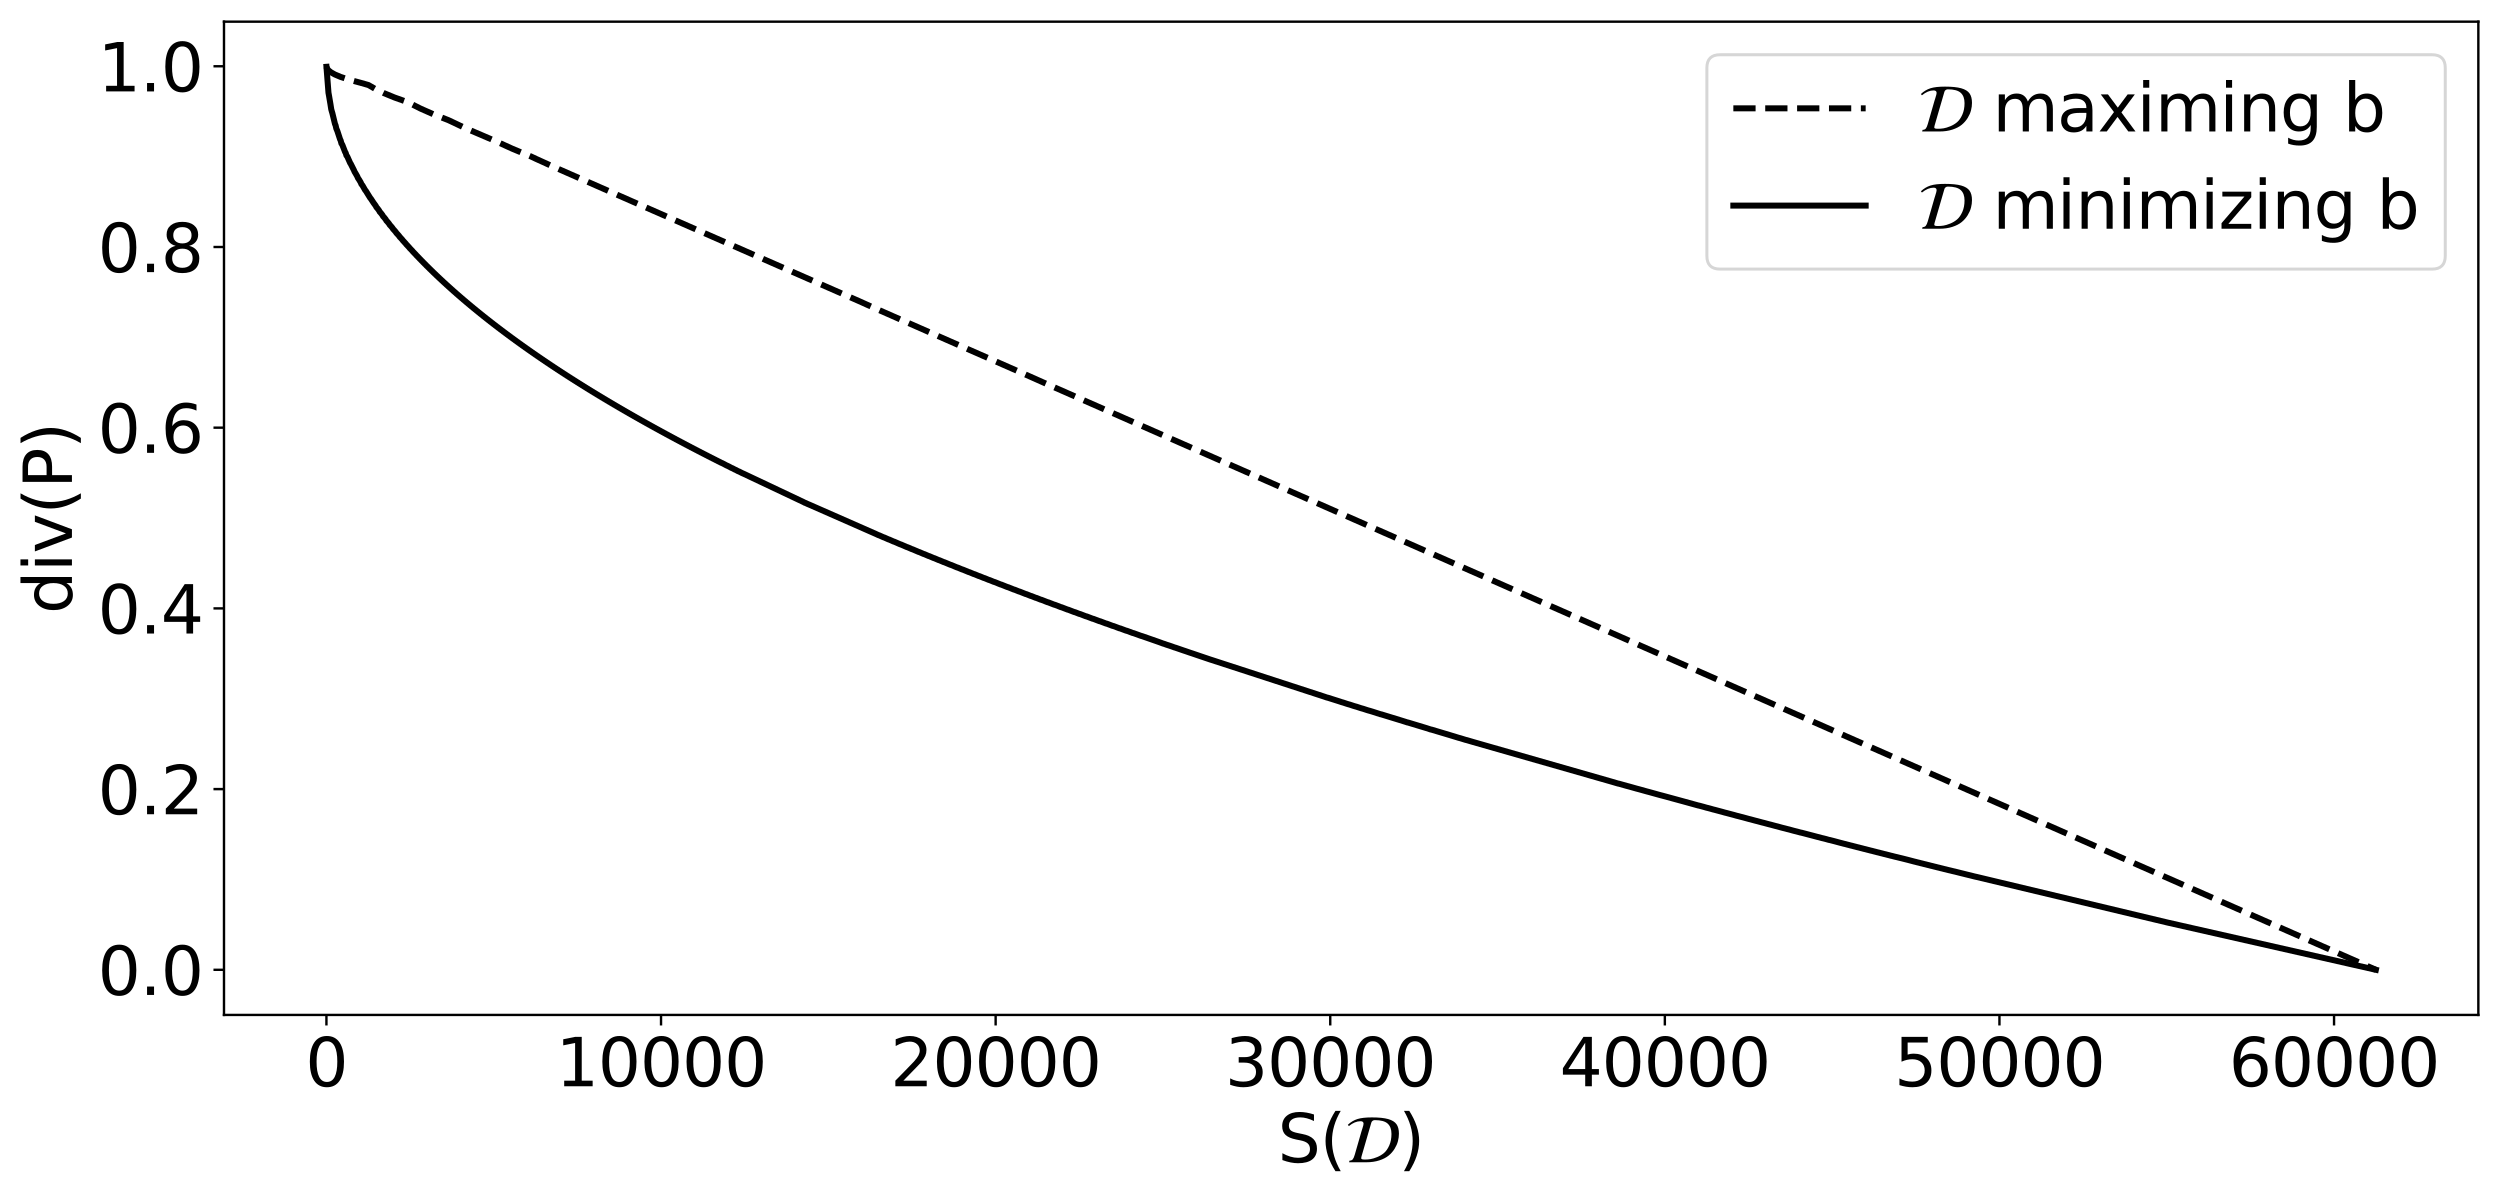 <?xml version="1.0" encoding="utf-8" standalone="no"?>
<!DOCTYPE svg PUBLIC "-//W3C//DTD SVG 1.1//EN"
  "http://www.w3.org/Graphics/SVG/1.1/DTD/svg11.dtd">
<svg xmlns:xlink="http://www.w3.org/1999/xlink" width="831.269pt" height="398.264pt" viewBox="0 0 831.269 398.264" xmlns="http://www.w3.org/2000/svg" version="1.1">
 <defs>
  <style type="text/css">*{stroke-linejoin: round; stroke-linecap: butt}</style>
 </defs>
 <g id="figure_1">
  <g id="patch_1">
   <path d="M 0 398.264 
L 831.269 398.264 
L 831.269 0 
L 0 0 
z
" style="fill: #ffffff"/>
  </g>
  <g id="axes_1">
   <g id="patch_2">
    <path d="M 74.479 337.48 
L 824.069 337.48 
L 824.069 7.2 
L 74.479 7.2 
z
" style="fill: #ffffff"/>
   </g>
   <g id="matplotlib.axis_1">
    <g id="xtick_1">
     <g id="line2d_1">
      <defs>
       <path id="m5b483f5e2a" d="M 0 0 
L 0 3.5 
" style="stroke: #000000; stroke-width: 0.8"/>
      </defs>
      <g>
       <use xlink:href="#m5b483f5e2a" x="108.54" y="337.48" style="stroke: #000000; stroke-width: 0.8"/>
      </g>
     </g>
     <g id="text_1">
      <!-- 0 -->
      <g transform="translate(101.541 361.197) scale(0.22 -0.22)">
       <defs>
        <path id="DejaVuSans-30" d="M 2034 4250 
Q 1547 4250 1301 3770 
Q 1056 3291 1056 2328 
Q 1056 1369 1301 889 
Q 1547 409 2034 409 
Q 2525 409 2770 889 
Q 3016 1369 3016 2328 
Q 3016 3291 2770 3770 
Q 2525 4250 2034 4250 
z
M 2034 4750 
Q 2819 4750 3233 4129 
Q 3647 3509 3647 2328 
Q 3647 1150 3233 529 
Q 2819 -91 2034 -91 
Q 1250 -91 836 529 
Q 422 1150 422 2328 
Q 422 3509 836 4129 
Q 1250 4750 2034 4750 
z
" transform="scale(0.016)"/>
       </defs>
       <use xlink:href="#DejaVuSans-30"/>
      </g>
     </g>
    </g>
    <g id="xtick_2">
     <g id="line2d_2">
      <g>
       <use xlink:href="#m5b483f5e2a" x="219.798" y="337.48" style="stroke: #000000; stroke-width: 0.8"/>
      </g>
     </g>
     <g id="text_2">
      <!-- 10000 -->
      <g transform="translate(184.804 361.197) scale(0.22 -0.22)">
       <defs>
        <path id="DejaVuSans-31" d="M 794 531 
L 1825 531 
L 1825 4091 
L 703 3866 
L 703 4441 
L 1819 4666 
L 2450 4666 
L 2450 531 
L 3481 531 
L 3481 0 
L 794 0 
L 794 531 
z
" transform="scale(0.016)"/>
       </defs>
       <use xlink:href="#DejaVuSans-31"/>
       <use xlink:href="#DejaVuSans-30" x="63.623"/>
       <use xlink:href="#DejaVuSans-30" x="127.246"/>
       <use xlink:href="#DejaVuSans-30" x="190.869"/>
       <use xlink:href="#DejaVuSans-30" x="254.492"/>
      </g>
     </g>
    </g>
    <g id="xtick_3">
     <g id="line2d_3">
      <g>
       <use xlink:href="#m5b483f5e2a" x="331.056" y="337.48" style="stroke: #000000; stroke-width: 0.8"/>
      </g>
     </g>
     <g id="text_3">
      <!-- 20000 -->
      <g transform="translate(296.063 361.197) scale(0.22 -0.22)">
       <defs>
        <path id="DejaVuSans-32" d="M 1228 531 
L 3431 531 
L 3431 0 
L 469 0 
L 469 531 
Q 828 903 1448 1529 
Q 2069 2156 2228 2338 
Q 2531 2678 2651 2914 
Q 2772 3150 2772 3378 
Q 2772 3750 2511 3984 
Q 2250 4219 1831 4219 
Q 1534 4219 1204 4116 
Q 875 4013 500 3803 
L 500 4441 
Q 881 4594 1212 4672 
Q 1544 4750 1819 4750 
Q 2544 4750 2975 4387 
Q 3406 4025 3406 3419 
Q 3406 3131 3298 2873 
Q 3191 2616 2906 2266 
Q 2828 2175 2409 1742 
Q 1991 1309 1228 531 
z
" transform="scale(0.016)"/>
       </defs>
       <use xlink:href="#DejaVuSans-32"/>
       <use xlink:href="#DejaVuSans-30" x="63.623"/>
       <use xlink:href="#DejaVuSans-30" x="127.246"/>
       <use xlink:href="#DejaVuSans-30" x="190.869"/>
       <use xlink:href="#DejaVuSans-30" x="254.492"/>
      </g>
     </g>
    </g>
    <g id="xtick_4">
     <g id="line2d_4">
      <g>
       <use xlink:href="#m5b483f5e2a" x="442.315" y="337.48" style="stroke: #000000; stroke-width: 0.8"/>
      </g>
     </g>
     <g id="text_4">
      <!-- 30000 -->
      <g transform="translate(407.321 361.197) scale(0.22 -0.22)">
       <defs>
        <path id="DejaVuSans-33" d="M 2597 2516 
Q 3050 2419 3304 2112 
Q 3559 1806 3559 1356 
Q 3559 666 3084 287 
Q 2609 -91 1734 -91 
Q 1441 -91 1130 -33 
Q 819 25 488 141 
L 488 750 
Q 750 597 1062 519 
Q 1375 441 1716 441 
Q 2309 441 2620 675 
Q 2931 909 2931 1356 
Q 2931 1769 2642 2001 
Q 2353 2234 1838 2234 
L 1294 2234 
L 1294 2753 
L 1863 2753 
Q 2328 2753 2575 2939 
Q 2822 3125 2822 3475 
Q 2822 3834 2567 4026 
Q 2313 4219 1838 4219 
Q 1578 4219 1281 4162 
Q 984 4106 628 3988 
L 628 4550 
Q 988 4650 1302 4700 
Q 1616 4750 1894 4750 
Q 2613 4750 3031 4423 
Q 3450 4097 3450 3541 
Q 3450 3153 3228 2886 
Q 3006 2619 2597 2516 
z
" transform="scale(0.016)"/>
       </defs>
       <use xlink:href="#DejaVuSans-33"/>
       <use xlink:href="#DejaVuSans-30" x="63.623"/>
       <use xlink:href="#DejaVuSans-30" x="127.246"/>
       <use xlink:href="#DejaVuSans-30" x="190.869"/>
       <use xlink:href="#DejaVuSans-30" x="254.492"/>
      </g>
     </g>
    </g>
    <g id="xtick_5">
     <g id="line2d_5">
      <g>
       <use xlink:href="#m5b483f5e2a" x="553.573" y="337.48" style="stroke: #000000; stroke-width: 0.8"/>
      </g>
     </g>
     <g id="text_5">
      <!-- 40000 -->
      <g transform="translate(518.579 361.197) scale(0.22 -0.22)">
       <defs>
        <path id="DejaVuSans-34" d="M 2419 4116 
L 825 1625 
L 2419 1625 
L 2419 4116 
z
M 2253 4666 
L 3047 4666 
L 3047 1625 
L 3713 1625 
L 3713 1100 
L 3047 1100 
L 3047 0 
L 2419 0 
L 2419 1100 
L 313 1100 
L 313 1709 
L 2253 4666 
z
" transform="scale(0.016)"/>
       </defs>
       <use xlink:href="#DejaVuSans-34"/>
       <use xlink:href="#DejaVuSans-30" x="63.623"/>
       <use xlink:href="#DejaVuSans-30" x="127.246"/>
       <use xlink:href="#DejaVuSans-30" x="190.869"/>
       <use xlink:href="#DejaVuSans-30" x="254.492"/>
      </g>
     </g>
    </g>
    <g id="xtick_6">
     <g id="line2d_6">
      <g>
       <use xlink:href="#m5b483f5e2a" x="664.831" y="337.48" style="stroke: #000000; stroke-width: 0.8"/>
      </g>
     </g>
     <g id="text_6">
      <!-- 50000 -->
      <g transform="translate(629.837 361.197) scale(0.22 -0.22)">
       <defs>
        <path id="DejaVuSans-35" d="M 691 4666 
L 3169 4666 
L 3169 4134 
L 1269 4134 
L 1269 2991 
Q 1406 3038 1543 3061 
Q 1681 3084 1819 3084 
Q 2600 3084 3056 2656 
Q 3513 2228 3513 1497 
Q 3513 744 3044 326 
Q 2575 -91 1722 -91 
Q 1428 -91 1123 -41 
Q 819 9 494 109 
L 494 744 
Q 775 591 1075 516 
Q 1375 441 1709 441 
Q 2250 441 2565 725 
Q 2881 1009 2881 1497 
Q 2881 1984 2565 2268 
Q 2250 2553 1709 2553 
Q 1456 2553 1204 2497 
Q 953 2441 691 2322 
L 691 4666 
z
" transform="scale(0.016)"/>
       </defs>
       <use xlink:href="#DejaVuSans-35"/>
       <use xlink:href="#DejaVuSans-30" x="63.623"/>
       <use xlink:href="#DejaVuSans-30" x="127.246"/>
       <use xlink:href="#DejaVuSans-30" x="190.869"/>
       <use xlink:href="#DejaVuSans-30" x="254.492"/>
      </g>
     </g>
    </g>
    <g id="xtick_7">
     <g id="line2d_7">
      <g>
       <use xlink:href="#m5b483f5e2a" x="776.089" y="337.48" style="stroke: #000000; stroke-width: 0.8"/>
      </g>
     </g>
     <g id="text_7">
      <!-- 60000 -->
      <g transform="translate(741.095 361.197) scale(0.22 -0.22)">
       <defs>
        <path id="DejaVuSans-36" d="M 2113 2584 
Q 1688 2584 1439 2293 
Q 1191 2003 1191 1497 
Q 1191 994 1439 701 
Q 1688 409 2113 409 
Q 2538 409 2786 701 
Q 3034 994 3034 1497 
Q 3034 2003 2786 2293 
Q 2538 2584 2113 2584 
z
M 3366 4563 
L 3366 3988 
Q 3128 4100 2886 4159 
Q 2644 4219 2406 4219 
Q 1781 4219 1451 3797 
Q 1122 3375 1075 2522 
Q 1259 2794 1537 2939 
Q 1816 3084 2150 3084 
Q 2853 3084 3261 2657 
Q 3669 2231 3669 1497 
Q 3669 778 3244 343 
Q 2819 -91 2113 -91 
Q 1303 -91 875 529 
Q 447 1150 447 2328 
Q 447 3434 972 4092 
Q 1497 4750 2381 4750 
Q 2619 4750 2861 4703 
Q 3103 4656 3366 4563 
z
" transform="scale(0.016)"/>
       </defs>
       <use xlink:href="#DejaVuSans-36"/>
       <use xlink:href="#DejaVuSans-30" x="63.623"/>
       <use xlink:href="#DejaVuSans-30" x="127.246"/>
       <use xlink:href="#DejaVuSans-30" x="190.869"/>
       <use xlink:href="#DejaVuSans-30" x="254.492"/>
      </g>
     </g>
    </g>
    <g id="text_8">
     <!-- S($\mathcal{D}$) -->
     <g transform="translate(424.854 386.488) scale(0.22 -0.22)">
      <defs>
       <path id="DejaVuSans-53" d="M 3425 4513 
L 3425 3897 
Q 3066 4069 2747 4153 
Q 2428 4238 2131 4238 
Q 1616 4238 1336 4038 
Q 1056 3838 1056 3469 
Q 1056 3159 1242 3001 
Q 1428 2844 1947 2747 
L 2328 2669 
Q 3034 2534 3370 2195 
Q 3706 1856 3706 1288 
Q 3706 609 3251 259 
Q 2797 -91 1919 -91 
Q 1588 -91 1214 -16 
Q 841 59 441 206 
L 441 856 
Q 825 641 1194 531 
Q 1563 422 1919 422 
Q 2459 422 2753 634 
Q 3047 847 3047 1241 
Q 3047 1584 2836 1778 
Q 2625 1972 2144 2069 
L 1759 2144 
Q 1053 2284 737 2584 
Q 422 2884 422 3419 
Q 422 4038 858 4394 
Q 1294 4750 2059 4750 
Q 2388 4750 2728 4690 
Q 3069 4631 3425 4513 
z
" transform="scale(0.016)"/>
       <path id="DejaVuSans-28" d="M 1984 4856 
Q 1566 4138 1362 3434 
Q 1159 2731 1159 2009 
Q 1159 1288 1364 580 
Q 1569 -128 1984 -844 
L 1484 -844 
Q 1016 -109 783 600 
Q 550 1309 550 2009 
Q 550 2706 781 3412 
Q 1013 4119 1484 4856 
L 1984 4856 
z
" transform="scale(0.016)"/>
       <path id="STIXNonUnicode-Italic-e230" d="M 314 3418 
L 218 3539 
Q 621 3923 1126 4083 
Q 1619 4237 2490 4237 
Q 3475 4237 4028 4080 
Q 4582 3923 4812 3596 
Q 5043 3270 5043 2701 
Q 5043 2349 4950 1993 
Q 4858 1638 4634 1273 
Q 4410 909 4070 630 
Q 3731 352 3190 176 
Q 2650 0 1978 0 
L 333 0 
L 378 154 
Q 576 154 678 275 
Q 781 397 870 710 
L 1491 2867 
Q 1517 2957 1581 3155 
Q 1645 3354 1673 3466 
Q 1702 3578 1702 3642 
Q 1702 3878 1414 3878 
Q 877 3878 314 3418 
z
M 2438 3750 
L 1510 557 
Q 1478 454 1478 390 
Q 1478 307 1568 281 
Q 1658 256 1856 256 
Q 2093 256 2355 297 
Q 2618 339 2989 489 
Q 3360 640 3645 886 
Q 3930 1133 4134 1597 
Q 4339 2061 4339 2675 
Q 4339 3328 3977 3654 
Q 3616 3981 2758 3981 
Q 2643 3981 2553 3913 
Q 2464 3846 2438 3750 
z
" transform="scale(0.016)"/>
       <path id="DejaVuSans-29" d="M 513 4856 
L 1013 4856 
Q 1481 4119 1714 3412 
Q 1947 2706 1947 2009 
Q 1947 1309 1714 600 
Q 1481 -109 1013 -844 
L 513 -844 
Q 928 -128 1133 580 
Q 1338 1288 1338 2009 
Q 1338 2731 1133 3434 
Q 928 4138 513 4856 
z
" transform="scale(0.016)"/>
      </defs>
      <use xlink:href="#DejaVuSans-53" transform="translate(0 0.125)"/>
      <use xlink:href="#DejaVuSans-28" transform="translate(63.477 0.125)"/>
      <use xlink:href="#STIXNonUnicode-Italic-e230" transform="translate(102.49 0.125)"/>
      <use xlink:href="#DejaVuSans-29" transform="translate(182.59 0.125)"/>
     </g>
    </g>
   </g>
   <g id="matplotlib.axis_2">
    <g id="ytick_1">
     <g id="line2d_8">
      <defs>
       <path id="me354a0cf48" d="M 0 0 
L -3.5 0 
" style="stroke: #000000; stroke-width: 0.8"/>
      </defs>
      <g>
       <use xlink:href="#me354a0cf48" x="74.479" y="322.467" style="stroke: #000000; stroke-width: 0.8"/>
      </g>
     </g>
     <g id="text_9">
      <!-- 0.0 -->
      <g transform="translate(32.492 330.826) scale(0.22 -0.22)">
       <defs>
        <path id="DejaVuSans-2e" d="M 684 794 
L 1344 794 
L 1344 0 
L 684 0 
L 684 794 
z
" transform="scale(0.016)"/>
       </defs>
       <use xlink:href="#DejaVuSans-30"/>
       <use xlink:href="#DejaVuSans-2e" x="63.623"/>
       <use xlink:href="#DejaVuSans-30" x="95.41"/>
      </g>
     </g>
    </g>
    <g id="ytick_2">
     <g id="line2d_9">
      <g>
       <use xlink:href="#me354a0cf48" x="74.479" y="262.382" style="stroke: #000000; stroke-width: 0.8"/>
      </g>
     </g>
     <g id="text_10">
      <!-- 0.2 -->
      <g transform="translate(32.492 270.74) scale(0.22 -0.22)">
       <use xlink:href="#DejaVuSans-30"/>
       <use xlink:href="#DejaVuSans-2e" x="63.623"/>
       <use xlink:href="#DejaVuSans-32" x="95.41"/>
      </g>
     </g>
    </g>
    <g id="ytick_3">
     <g id="line2d_10">
      <g>
       <use xlink:href="#me354a0cf48" x="74.479" y="202.297" style="stroke: #000000; stroke-width: 0.8"/>
      </g>
     </g>
     <g id="text_11">
      <!-- 0.4 -->
      <g transform="translate(32.492 210.655) scale(0.22 -0.22)">
       <use xlink:href="#DejaVuSans-30"/>
       <use xlink:href="#DejaVuSans-2e" x="63.623"/>
       <use xlink:href="#DejaVuSans-34" x="95.41"/>
      </g>
     </g>
    </g>
    <g id="ytick_4">
     <g id="line2d_11">
      <g>
       <use xlink:href="#me354a0cf48" x="74.479" y="142.212" style="stroke: #000000; stroke-width: 0.8"/>
      </g>
     </g>
     <g id="text_12">
      <!-- 0.6 -->
      <g transform="translate(32.492 150.57) scale(0.22 -0.22)">
       <use xlink:href="#DejaVuSans-30"/>
       <use xlink:href="#DejaVuSans-2e" x="63.623"/>
       <use xlink:href="#DejaVuSans-36" x="95.41"/>
      </g>
     </g>
    </g>
    <g id="ytick_5">
     <g id="line2d_12">
      <g>
       <use xlink:href="#me354a0cf48" x="74.479" y="82.126" style="stroke: #000000; stroke-width: 0.8"/>
      </g>
     </g>
     <g id="text_13">
      <!-- 0.8 -->
      <g transform="translate(32.492 90.485) scale(0.22 -0.22)">
       <defs>
        <path id="DejaVuSans-38" d="M 2034 2216 
Q 1584 2216 1326 1975 
Q 1069 1734 1069 1313 
Q 1069 891 1326 650 
Q 1584 409 2034 409 
Q 2484 409 2743 651 
Q 3003 894 3003 1313 
Q 3003 1734 2745 1975 
Q 2488 2216 2034 2216 
z
M 1403 2484 
Q 997 2584 770 2862 
Q 544 3141 544 3541 
Q 544 4100 942 4425 
Q 1341 4750 2034 4750 
Q 2731 4750 3128 4425 
Q 3525 4100 3525 3541 
Q 3525 3141 3298 2862 
Q 3072 2584 2669 2484 
Q 3125 2378 3379 2068 
Q 3634 1759 3634 1313 
Q 3634 634 3220 271 
Q 2806 -91 2034 -91 
Q 1263 -91 848 271 
Q 434 634 434 1313 
Q 434 1759 690 2068 
Q 947 2378 1403 2484 
z
M 1172 3481 
Q 1172 3119 1398 2916 
Q 1625 2713 2034 2713 
Q 2441 2713 2670 2916 
Q 2900 3119 2900 3481 
Q 2900 3844 2670 4047 
Q 2441 4250 2034 4250 
Q 1625 4250 1398 4047 
Q 1172 3844 1172 3481 
z
" transform="scale(0.016)"/>
       </defs>
       <use xlink:href="#DejaVuSans-30"/>
       <use xlink:href="#DejaVuSans-2e" x="63.623"/>
       <use xlink:href="#DejaVuSans-38" x="95.41"/>
      </g>
     </g>
    </g>
    <g id="ytick_6">
     <g id="line2d_13">
      <g>
       <use xlink:href="#me354a0cf48" x="74.479" y="22.041" style="stroke: #000000; stroke-width: 0.8"/>
      </g>
     </g>
     <g id="text_14">
      <!-- 1.0 -->
      <g transform="translate(32.492 30.399) scale(0.22 -0.22)">
       <use xlink:href="#DejaVuSans-31"/>
       <use xlink:href="#DejaVuSans-2e" x="63.623"/>
       <use xlink:href="#DejaVuSans-30" x="95.41"/>
      </g>
     </g>
    </g>
    <g id="text_15">
     <!-- div(P) -->
     <g transform="translate(23.917 204.106) rotate(-90) scale(0.22 -0.22)">
      <defs>
       <path id="DejaVuSans-64" d="M 2906 2969 
L 2906 4863 
L 3481 4863 
L 3481 0 
L 2906 0 
L 2906 525 
Q 2725 213 2448 61 
Q 2172 -91 1784 -91 
Q 1150 -91 751 415 
Q 353 922 353 1747 
Q 353 2572 751 3078 
Q 1150 3584 1784 3584 
Q 2172 3584 2448 3432 
Q 2725 3281 2906 2969 
z
M 947 1747 
Q 947 1113 1208 752 
Q 1469 391 1925 391 
Q 2381 391 2643 752 
Q 2906 1113 2906 1747 
Q 2906 2381 2643 2742 
Q 2381 3103 1925 3103 
Q 1469 3103 1208 2742 
Q 947 2381 947 1747 
z
" transform="scale(0.016)"/>
       <path id="DejaVuSans-69" d="M 603 3500 
L 1178 3500 
L 1178 0 
L 603 0 
L 603 3500 
z
M 603 4863 
L 1178 4863 
L 1178 4134 
L 603 4134 
L 603 4863 
z
" transform="scale(0.016)"/>
       <path id="DejaVuSans-76" d="M 191 3500 
L 800 3500 
L 1894 563 
L 2988 3500 
L 3597 3500 
L 2284 0 
L 1503 0 
L 191 3500 
z
" transform="scale(0.016)"/>
       <path id="DejaVuSans-50" d="M 1259 4147 
L 1259 2394 
L 2053 2394 
Q 2494 2394 2734 2622 
Q 2975 2850 2975 3272 
Q 2975 3691 2734 3919 
Q 2494 4147 2053 4147 
L 1259 4147 
z
M 628 4666 
L 2053 4666 
Q 2838 4666 3239 4311 
Q 3641 3956 3641 3272 
Q 3641 2581 3239 2228 
Q 2838 1875 2053 1875 
L 1259 1875 
L 1259 0 
L 628 0 
L 628 4666 
z
" transform="scale(0.016)"/>
      </defs>
      <use xlink:href="#DejaVuSans-64"/>
      <use xlink:href="#DejaVuSans-69" x="63.477"/>
      <use xlink:href="#DejaVuSans-76" x="91.26"/>
      <use xlink:href="#DejaVuSans-28" x="150.439"/>
      <use xlink:href="#DejaVuSans-50" x="189.453"/>
      <use xlink:href="#DejaVuSans-29" x="249.756"/>
     </g>
    </g>
   </g>
   <g id="line2d_14">
    <path d="M 108.551 22.213 
L 108.751 22.789 
L 109.207 23.371 
L 110.02 24.021 
L 111.31 24.75 
L 113.235 25.568 
L 115.994 26.485 
L 119.788 27.5 
L 122.514 28.273 
L 124.728 29.554 
L 127.565 30.928 
L 131.125 32.398 
L 135.531 33.969 
L 136.343 34.355 
L 139.859 36.119 
L 144.076 37.98 
L 149.082 39.939 
L 150.284 40.502 
L 154.801 42.646 
L 160.052 44.887 
L 164.914 46.98 
L 170.355 49.457 
L 176.563 52.035 
L 178.143 52.782 
L 184.207 55.533 
L 210.452 67.07 
L 285.563 100.086 
L 290.035 102.104 
L 309.428 110.643 
L 328.353 118.968 
L 339.401 123.828 
L 347.089 127.25 
L 789.996 322.467 
L 789.996 322.467 
" clip-path="url(#p810554034a)" style="fill: none; stroke-dasharray: 7.4,3.2; stroke-dashoffset: 0; stroke: #000000; stroke-width: 2"/>
   </g>
   <g id="line2d_15">
    <path d="M 108.551 22.213 
L 109.219 30.83 
L 109.408 31.879 
L 109.886 34.704 
L 110.142 36.338 
L 110.331 37.028 
L 110.509 37.614 
L 111.399 41.272 
L 111.566 41.603 
L 111.822 42.731 
L 112 43.151 
L 112.189 43.609 
L 113.09 46.368 
L 113.268 46.696 
L 113.535 47.735 
L 113.669 47.861 
L 113.869 48.269 
L 114.748 50.543 
L 114.937 50.831 
L 115.204 51.726 
L 115.338 51.835 
L 115.538 52.189 
L 116.428 54.195 
L 116.628 54.491 
L 117.663 56.547 
L 117.908 57.124 
L 118.141 57.502 
L 118.364 57.883 
L 118.787 58.636 
L 119.043 59.233 
L 119.243 59.513 
L 119.465 59.857 
L 119.933 60.649 
L 120.2 61.303 
L 120.344 61.421 
L 120.556 61.712 
L 121.424 63.229 
L 121.635 63.467 
L 123.104 65.836 
L 123.326 66.091 
L 124.25 67.508 
L 124.483 67.813 
L 124.928 68.434 
L 125.195 68.964 
L 125.362 69.101 
L 125.596 69.395 
L 126.041 69.995 
L 126.319 70.538 
L 126.475 70.641 
L 126.708 70.927 
L 127.153 71.508 
L 127.432 72.034 
L 127.587 72.134 
L 127.821 72.411 
L 128.266 72.976 
L 128.544 73.487 
L 128.7 73.584 
L 128.945 73.872 
L 129.356 74.377 
L 129.623 74.822 
L 129.812 74.994 
L 130.057 75.275 
L 130.469 75.767 
L 130.736 76.199 
L 130.936 76.374 
L 131.181 76.66 
L 131.57 77.11 
L 131.837 77.52 
L 132.049 77.714 
L 132.294 77.993 
L 132.683 78.432 
L 132.95 78.832 
L 133.161 79.022 
L 133.417 79.313 
L 133.773 79.704 
L 134.04 80.071 
L 134.285 80.307 
L 134.541 80.603 
L 134.875 80.96 
L 135.142 81.307 
L 135.398 81.559 
L 135.654 81.848 
L 135.998 82.206 
L 136.265 82.557 
L 136.51 82.784 
L 136.766 83.068 
L 137.111 83.418 
L 137.378 83.763 
L 137.623 83.985 
L 137.89 84.281 
L 138.212 84.599 
L 138.479 84.926 
L 138.747 85.17 
L 139.014 85.472 
L 139.314 85.758 
L 139.581 86.068 
L 139.859 86.326 
L 140.126 86.623 
L 140.427 86.904 
L 140.694 87.209 
L 140.972 87.463 
L 141.239 87.754 
L 141.539 88.03 
L 141.817 88.348 
L 142.084 88.579 
L 142.351 88.866 
L 142.652 89.137 
L 142.93 89.45 
L 143.197 89.677 
L 143.464 89.959 
L 143.764 90.227 
L 144.042 90.534 
L 144.309 90.758 
L 144.588 91.052 
L 144.877 91.299 
L 145.155 91.601 
L 145.422 91.822 
L 145.7 92.112 
L 145.989 92.355 
L 146.268 92.653 
L 146.535 92.87 
L 146.813 93.156 
L 147.102 93.395 
L 147.38 93.688 
L 147.647 93.903 
L 147.925 94.184 
L 148.215 94.42 
L 148.493 94.709 
L 148.76 94.921 
L 149.038 95.198 
L 149.327 95.431 
L 149.605 95.716 
L 149.872 95.925 
L 150.15 96.199 
L 150.44 96.428 
L 150.729 96.726 
L 150.985 96.915 
L 151.263 97.186 
L 151.552 97.412 
L 151.842 97.706 
L 152.097 97.893 
L 152.387 98.175 
L 152.665 98.383 
L 152.954 98.674 
L 153.21 98.858 
L 153.499 99.137 
L 153.777 99.342 
L 154.067 99.629 
L 154.323 99.812 
L 154.612 100.087 
L 154.89 100.29 
L 155.179 100.573 
L 155.435 100.753 
L 155.725 101.025 
L 156.003 101.226 
L 156.292 101.506 
L 156.548 101.684 
L 156.837 101.953 
L 157.115 102.151 
L 157.405 102.428 
L 157.66 102.604 
L 157.95 102.869 
L 158.228 103.065 
L 158.517 103.339 
L 158.773 103.513 
L 159.062 103.776 
L 159.34 103.969 
L 159.641 104.256 
L 159.886 104.412 
L 160.175 104.672 
L 160.453 104.864 
L 160.753 105.147 
L 160.998 105.302 
L 161.299 105.574 
L 161.566 105.749 
L 161.866 106.029 
L 162.111 106.182 
L 162.411 106.451 
L 162.678 106.624 
L 162.979 106.901 
L 163.223 107.053 
L 163.524 107.32 
L 163.791 107.491 
L 164.091 107.765 
L 164.336 107.916 
L 164.636 108.179 
L 164.903 108.349 
L 165.204 108.621 
L 165.448 108.769 
L 165.749 109.031 
L 166.016 109.198 
L 166.316 109.467 
L 166.561 109.615 
L 166.861 109.873 
L 167.128 110.04 
L 167.429 110.306 
L 167.674 110.452 
L 167.974 110.708 
L 168.241 110.873 
L 168.541 111.137 
L 168.797 111.287 
L 169.098 111.549 
L 169.354 111.699 
L 169.654 111.96 
L 169.91 112.109 
L 170.221 112.383 
L 170.455 112.512 
L 170.755 112.762 
L 171.023 112.923 
L 171.334 113.195 
L 171.568 113.322 
L 171.879 113.584 
L 172.135 113.73 
L 172.447 114 
L 172.68 114.126 
L 172.992 114.385 
L 173.248 114.53 
L 173.559 114.797 
L 173.793 114.923 
L 174.104 115.18 
L 174.36 115.323 
L 174.672 115.588 
L 174.905 115.713 
L 175.217 115.968 
L 175.473 116.11 
L 175.784 116.373 
L 176.018 116.496 
L 176.33 116.749 
L 176.585 116.89 
L 176.897 117.151 
L 177.142 117.277 
L 177.453 117.537 
L 177.698 117.664 
L 178.01 117.922 
L 178.254 118.048 
L 178.566 118.305 
L 178.811 118.431 
L 179.122 118.687 
L 179.367 118.812 
L 179.678 119.068 
L 179.923 119.192 
L 180.235 119.447 
L 180.479 119.571 
L 180.791 119.824 
L 181.036 119.948 
L 181.347 120.2 
L 181.592 120.323 
L 181.915 120.588 
L 182.137 120.693 
L 182.449 120.935 
L 182.705 121.07 
L 183.027 121.333 
L 183.25 121.437 
L 183.572 121.69 
L 183.817 121.811 
L 184.14 122.072 
L 184.373 122.18 
L 184.696 122.44 
L 184.93 122.547 
L 185.252 122.806 
L 185.486 122.913 
L 185.809 123.171 
L 186.042 123.278 
L 186.365 123.535 
L 186.599 123.641 
L 186.921 123.897 
L 187.155 124.003 
L 187.478 124.258 
L 187.711 124.363 
L 188.034 124.618 
L 188.268 124.723 
L 188.59 124.976 
L 188.824 125.081 
L 189.146 125.334 
L 189.38 125.438 
L 189.703 125.69 
L 189.936 125.794 
L 190.259 126.044 
L 190.493 126.148 
L 190.815 126.398 
L 191.049 126.501 
L 191.372 126.75 
L 191.605 126.853 
L 191.928 127.102 
L 192.162 127.204 
L 192.484 127.452 
L 192.718 127.554 
L 193.041 127.801 
L 193.274 127.903 
L 193.597 128.148 
L 193.83 128.25 
L 194.153 128.495 
L 194.387 128.596 
L 194.721 128.853 
L 194.943 128.941 
L 195.277 129.197 
L 195.499 129.285 
L 195.833 129.541 
L 196.056 129.628 
L 196.389 129.883 
L 196.612 129.97 
L 196.946 130.224 
L 197.168 130.311 
L 197.502 130.564 
L 197.724 130.651 
L 198.058 130.903 
L 198.281 130.989 
L 198.615 131.241 
L 198.837 131.327 
L 199.171 131.578 
L 199.393 131.664 
L 199.727 131.913 
L 199.95 131.999 
L 200.283 132.248 
L 200.506 132.334 
L 200.84 132.582 
L 201.062 132.667 
L 201.396 132.915 
L 201.619 133 
L 201.952 133.246 
L 202.175 133.331 
L 202.509 133.577 
L 202.731 133.662 
L 203.065 133.907 
L 203.287 133.991 
L 203.621 134.236 
L 203.844 134.32 
L 204.177 134.564 
L 204.4 134.648 
L 204.734 134.891 
L 204.956 134.974 
L 205.29 135.217 
L 205.513 135.3 
L 205.846 135.542 
L 206.069 135.625 
L 206.403 135.866 
L 206.625 135.949 
L 206.959 136.189 
L 207.181 136.272 
L 207.515 136.511 
L 207.738 136.594 
L 208.071 136.833 
L 208.294 136.915 
L 208.628 137.153 
L 208.85 137.235 
L 209.195 137.485 
L 209.407 137.554 
L 209.751 137.803 
L 209.963 137.873 
L 210.308 138.121 
L 210.519 138.19 
L 210.864 138.438 
L 211.075 138.507 
L 211.42 138.754 
L 211.632 138.823 
L 211.977 139.069 
L 212.188 139.138 
L 212.533 139.384 
L 212.744 139.452 
L 213.089 139.697 
L 213.301 139.766 
L 213.646 140.01 
L 213.857 140.078 
L 214.202 140.322 
L 214.413 140.39 
L 214.758 140.633 
L 214.97 140.701 
L 215.314 140.943 
L 215.526 141.011 
L 215.871 141.252 
L 216.082 141.32 
L 216.427 141.561 
L 216.638 141.628 
L 216.983 141.869 
L 217.195 141.936 
L 217.54 142.176 
L 217.751 142.243 
L 218.096 142.482 
L 218.307 142.549 
L 218.652 142.788 
L 218.864 142.854 
L 219.208 143.092 
L 219.42 143.159 
L 219.765 143.396 
L 219.976 143.463 
L 220.321 143.699 
L 220.532 143.766 
L 220.877 144.002 
L 221.1 144.072 
L 221.445 144.315 
L 221.645 144.369 
L 221.99 144.604 
L 222.212 144.674 
L 222.557 144.916 
L 222.758 144.97 
L 223.102 145.204 
L 223.325 145.274 
L 223.681 145.526 
L 223.87 145.568 
L 224.215 145.801 
L 224.438 145.87 
L 224.794 146.121 
L 224.983 146.163 
L 225.339 146.406 
L 225.539 146.46 
L 225.895 146.702 
L 226.095 146.755 
L 226.451 146.997 
L 226.652 147.05 
L 227.008 147.292 
L 227.208 147.345 
L 227.564 147.585 
L 227.764 147.638 
L 228.12 147.878 
L 228.32 147.931 
L 228.677 148.171 
L 228.877 148.224 
L 229.233 148.463 
L 229.444 148.519 
L 229.8 148.765 
L 229.989 148.806 
L 230.345 149.044 
L 230.557 149.1 
L 230.913 149.345 
L 231.102 149.386 
L 231.458 149.623 
L 231.669 149.679 
L 232.025 149.923 
L 232.215 149.963 
L 232.571 150.199 
L 232.782 150.255 
L 233.138 150.497 
L 233.327 150.538 
L 233.683 150.773 
L 233.895 150.828 
L 234.251 151.07 
L 234.44 151.11 
L 234.796 151.344 
L 235.007 151.399 
L 235.363 151.639 
L 235.552 151.68 
L 235.908 151.912 
L 236.12 151.967 
L 236.476 152.207 
L 236.665 152.247 
L 237.021 152.478 
L 237.232 152.533 
L 237.588 152.771 
L 237.789 152.815 
L 238.145 153.053 
L 238.345 153.097 
L 238.701 153.334 
L 238.901 153.377 
L 239.257 153.614 
L 239.457 153.658 
L 239.813 153.894 
L 240.014 153.937 
L 240.77 154.321 
L 241.549 154.743 
L 241.905 154.892 
L 242.45 155.161 
L 243.196 155.572 
L 243.552 155.706 
L 244.331 156.124 
L 244.687 156.272 
L 245.41 156.67 
L 245.766 156.796 
L 246.589 157.223 
L 246.945 157.39 
L 247.323 157.551 
L 267.25 166.972 
L 267.628 167.193 
L 267.839 167.236 
L 268.652 167.627 
L 269.019 167.768 
L 291.215 177.531 
L 292.06 177.925 
L 292.35 178.012 
L 293.729 178.632 
L 294.018 178.719 
L 295.398 179.337 
L 295.687 179.422 
L 297.067 180.038 
L 297.367 180.127 
L 299.292 180.968 
L 299.593 181.057 
L 301.528 181.901 
L 301.807 181.977 
L 303.186 182.582 
L 303.487 182.67 
L 305.422 183.506 
L 305.701 183.581 
L 307.091 184.189 
L 307.369 184.264 
L 308.76 184.869 
L 309.038 184.943 
L 310.429 185.546 
L 310.707 185.62 
L 312.098 186.221 
L 312.376 186.295 
L 313.767 186.892 
L 314.056 186.97 
L 315.992 187.784 
L 316.281 187.861 
L 318.228 188.679 
L 318.495 188.744 
L 319.886 189.333 
L 320.175 189.409 
L 322.122 190.219 
L 322.389 190.283 
L 323.791 190.875 
L 324.058 190.939 
L 325.46 191.528 
L 325.727 191.592 
L 327.129 192.179 
L 327.396 192.243 
L 328.798 192.828 
L 329.065 192.891 
L 330.467 193.473 
L 330.745 193.54 
L 332.692 194.331 
L 332.97 194.397 
L 334.917 195.184 
L 335.195 195.25 
L 337.153 196.041 
L 337.409 196.095 
L 338.811 196.667 
L 339.089 196.732 
L 341.047 197.517 
L 341.303 197.57 
L 342.716 198.146 
L 342.972 198.199 
L 344.385 198.772 
L 344.641 198.825 
L 346.054 199.396 
L 346.321 199.453 
L 348.279 200.225 
L 348.546 200.281 
L 350.504 201.05 
L 350.771 201.106 
L 352.729 201.872 
L 352.996 201.927 
L 354.955 202.689 
L 355.222 202.745 
L 357.191 203.511 
L 357.436 203.555 
L 358.849 204.111 
L 359.116 204.166 
L 361.085 204.926 
L 361.341 204.973 
L 363.31 205.73 
L 363.566 205.777 
L 365.535 206.531 
L 365.791 206.577 
L 367.76 207.328 
L 368.016 207.374 
L 369.986 208.121 
L 370.241 208.168 
L 372.211 208.912 
L 372.467 208.958 
L 374.436 209.698 
L 374.692 209.744 
L 376.661 210.482 
L 376.917 210.528 
L 379.398 211.428 
L 379.743 211.517 
L 385.195 213.419 
L 386.029 213.721 
L 386.697 213.976 
L 387.119 214.093 
L 387.843 214.361 
L 388.265 214.495 
L 388.733 214.64 
L 389.656 214.956 
L 390.513 215.272 
L 390.891 215.375 
L 393.506 216.279 
L 394.262 216.528 
L 395.72 217.034 
L 396.454 217.271 
L 399.08 218.168 
L 399.87 218.433 
L 400.748 218.731 
L 401.55 219 
L 402.384 219.286 
L 403.085 219.507 
L 440.279 231.614 
L 441.169 231.924 
L 441.502 231.996 
L 445.274 233.188 
L 446.142 233.479 
L 446.576 233.594 
L 447.922 234.042 
L 448.367 234.175 
L 448.801 234.29 
L 450.147 234.736 
L 450.592 234.869 
L 451.026 234.983 
L 452.372 235.427 
L 452.817 235.56 
L 453.251 235.674 
L 454.597 236.117 
L 455.042 236.249 
L 455.488 236.367 
L 456.467 236.664 
L 458.992 237.481 
L 459.293 237.534 
L 465.323 239.383 
L 466.658 239.797 
L 467.437 240.042 
L 467.893 240.2 
L 468.193 240.252 
L 474.246 242.083 
L 475.681 242.551 
L 475.981 242.603 
L 482.056 244.42 
L 485.093 245.348 
L 485.516 245.452 
L 486.885 245.876 
L 487.341 246.019 
L 487.697 246.094 
L 489.866 246.733 
L 536.005 259.944 
L 537.985 260.529 
L 538.319 260.588 
L 540.889 261.313 
L 541.657 261.512 
L 544.227 262.235 
L 544.995 262.434 
L 547.565 263.153 
L 548.344 263.355 
L 550.38 263.92 
L 551.225 264.155 
L 552.004 264.371 
L 552.749 264.56 
L 559.392 266.367 
L 564.676 267.826 
L 565.055 267.9 
L 566.534 268.301 
L 567.436 268.563 
L 567.892 268.668 
L 568.76 268.898 
L 569.661 269.16 
L 570.128 269.269 
L 570.951 269.49 
L 571.786 269.712 
L 572.654 269.941 
L 573.555 270.202 
L 574.022 270.31 
L 574.845 270.53 
L 575.68 270.751 
L 576.548 270.979 
L 577.449 271.239 
L 577.927 271.351 
L 578.717 271.563 
L 579.507 271.761 
L 581.454 272.296 
L 582.088 272.451 
L 582.956 272.687 
L 583.679 272.884 
L 584.313 273.039 
L 585.181 273.274 
L 585.904 273.471 
L 586.539 273.625 
L 587.406 273.86 
L 588.13 274.056 
L 588.764 274.21 
L 589.632 274.445 
L 590.355 274.64 
L 591 274.796 
L 591.89 275.043 
L 592.535 275.221 
L 593.025 275.344 
L 593.526 275.464 
L 594.249 275.659 
L 594.894 275.814 
L 595.784 276.06 
L 596.429 276.238 
L 596.919 276.36 
L 597.431 276.485 
L 598.132 276.673 
L 598.621 276.811 
L 598.988 276.876 
L 600.49 277.267 
L 601.837 277.622 
L 602.671 277.836 
L 603.539 278.068 
L 604.262 278.261 
L 604.918 278.415 
L 605.831 278.673 
L 606.276 278.768 
L 607.155 278.991 
L 608.078 279.257 
L 608.445 279.322 
L 609.958 279.711 
L 611.36 280.089 
L 612.006 280.264 
L 612.495 280.384 
L 613.096 280.549 
L 613.585 280.659 
L 614.231 280.834 
L 614.72 280.954 
L 615.321 281.118 
L 615.811 281.228 
L 616.456 281.403 
L 616.945 281.523 
L 617.546 281.686 
L 618.036 281.796 
L 618.681 281.97 
L 619.171 282.09 
L 619.771 282.253 
L 620.261 282.363 
L 620.906 282.536 
L 621.396 282.656 
L 621.997 282.819 
L 622.486 282.928 
L 623.131 283.101 
L 623.621 283.221 
L 624.222 283.383 
L 624.711 283.492 
L 625.357 283.665 
L 625.846 283.784 
L 626.447 283.947 
L 626.936 284.055 
L 627.582 284.228 
L 628.071 284.347 
L 628.672 284.509 
L 629.162 284.617 
L 629.807 284.789 
L 630.308 284.913 
L 630.786 285.019 
L 631.554 285.214 
L 632.344 285.4 
L 634.435 285.927 
L 635.848 286.3 
L 636.471 286.466 
L 636.972 286.584 
L 637.573 286.745 
L 638.073 286.857 
L 638.696 287.023 
L 639.197 287.141 
L 639.798 287.301 
L 640.299 287.413 
L 640.922 287.579 
L 641.422 287.696 
L 642.023 287.856 
L 642.524 287.968 
L 643.147 288.133 
L 643.647 288.25 
L 644.248 288.41 
L 644.749 288.522 
L 645.372 288.686 
L 645.873 288.803 
L 646.473 288.962 
L 646.974 289.074 
L 647.608 289.238 
L 648.109 289.36 
L 648.61 289.473 
L 649.322 289.653 
L 650.023 289.809 
L 651.914 290.285 
L 652.726 290.484 
L 653.594 290.701 
L 654.373 290.893 
L 655.196 291.088 
L 656.564 291.438 
L 657.31 291.603 
L 720.727 306.757 
L 789.996 322.467 
L 789.996 322.467 
" clip-path="url(#p810554034a)" style="fill: none; stroke: #000000; stroke-width: 2; stroke-linecap: square"/>
   </g>
   <g id="patch_3">
    <path d="M 74.479 337.48 
L 74.479 7.2 
" style="fill: none; stroke: #000000; stroke-width: 0.8; stroke-linejoin: miter; stroke-linecap: square"/>
   </g>
   <g id="patch_4">
    <path d="M 824.069 337.48 
L 824.069 7.2 
" style="fill: none; stroke: #000000; stroke-width: 0.8; stroke-linejoin: miter; stroke-linecap: square"/>
   </g>
   <g id="patch_5">
    <path d="M 74.479 337.48 
L 824.069 337.48 
" style="fill: none; stroke: #000000; stroke-width: 0.8; stroke-linejoin: miter; stroke-linecap: square"/>
   </g>
   <g id="patch_6">
    <path d="M 74.479 7.2 
L 824.069 7.2 
" style="fill: none; stroke: #000000; stroke-width: 0.8; stroke-linejoin: miter; stroke-linecap: square"/>
   </g>
   <g id="legend_1">
    <g id="patch_7">
     <path d="M 571.949 89.48 
L 808.669 89.48 
Q 813.069 89.48 813.069 85.08 
L 813.069 22.6 
Q 813.069 18.2 808.669 18.2 
L 571.949 18.2 
Q 567.549 18.2 567.549 22.6 
L 567.549 85.08 
Q 567.549 89.48 571.949 89.48 
z
" style="fill: #ffffff; opacity: 0.8; stroke: #cccccc; stroke-linejoin: miter"/>
    </g>
    <g id="line2d_16">
     <path d="M 576.349 36.02 
L 598.349 36.02 
L 620.349 36.02 
" style="fill: none; stroke-dasharray: 7.4,3.2; stroke-dashoffset: 0; stroke: #000000; stroke-width: 2"/>
    </g>
    <g id="text_16">
     <!-- $\mathcal{D}$ maximing b -->
     <g transform="translate(637.949 43.72) scale(0.22 -0.22)">
      <defs>
       <path id="DejaVuSans-20" transform="scale(0.016)"/>
       <path id="DejaVuSans-6d" d="M 3328 2828 
Q 3544 3216 3844 3400 
Q 4144 3584 4550 3584 
Q 5097 3584 5394 3201 
Q 5691 2819 5691 2113 
L 5691 0 
L 5113 0 
L 5113 2094 
Q 5113 2597 4934 2840 
Q 4756 3084 4391 3084 
Q 3944 3084 3684 2787 
Q 3425 2491 3425 1978 
L 3425 0 
L 2847 0 
L 2847 2094 
Q 2847 2600 2669 2842 
Q 2491 3084 2119 3084 
Q 1678 3084 1418 2786 
Q 1159 2488 1159 1978 
L 1159 0 
L 581 0 
L 581 3500 
L 1159 3500 
L 1159 2956 
Q 1356 3278 1631 3431 
Q 1906 3584 2284 3584 
Q 2666 3584 2933 3390 
Q 3200 3197 3328 2828 
z
" transform="scale(0.016)"/>
       <path id="DejaVuSans-61" d="M 2194 1759 
Q 1497 1759 1228 1600 
Q 959 1441 959 1056 
Q 959 750 1161 570 
Q 1363 391 1709 391 
Q 2188 391 2477 730 
Q 2766 1069 2766 1631 
L 2766 1759 
L 2194 1759 
z
M 3341 1997 
L 3341 0 
L 2766 0 
L 2766 531 
Q 2569 213 2275 61 
Q 1981 -91 1556 -91 
Q 1019 -91 701 211 
Q 384 513 384 1019 
Q 384 1609 779 1909 
Q 1175 2209 1959 2209 
L 2766 2209 
L 2766 2266 
Q 2766 2663 2505 2880 
Q 2244 3097 1772 3097 
Q 1472 3097 1187 3025 
Q 903 2953 641 2809 
L 641 3341 
Q 956 3463 1253 3523 
Q 1550 3584 1831 3584 
Q 2591 3584 2966 3190 
Q 3341 2797 3341 1997 
z
" transform="scale(0.016)"/>
       <path id="DejaVuSans-78" d="M 3513 3500 
L 2247 1797 
L 3578 0 
L 2900 0 
L 1881 1375 
L 863 0 
L 184 0 
L 1544 1831 
L 300 3500 
L 978 3500 
L 1906 2253 
L 2834 3500 
L 3513 3500 
z
" transform="scale(0.016)"/>
       <path id="DejaVuSans-6e" d="M 3513 2113 
L 3513 0 
L 2938 0 
L 2938 2094 
Q 2938 2591 2744 2837 
Q 2550 3084 2163 3084 
Q 1697 3084 1428 2787 
Q 1159 2491 1159 1978 
L 1159 0 
L 581 0 
L 581 3500 
L 1159 3500 
L 1159 2956 
Q 1366 3272 1645 3428 
Q 1925 3584 2291 3584 
Q 2894 3584 3203 3211 
Q 3513 2838 3513 2113 
z
" transform="scale(0.016)"/>
       <path id="DejaVuSans-67" d="M 2906 1791 
Q 2906 2416 2648 2759 
Q 2391 3103 1925 3103 
Q 1463 3103 1205 2759 
Q 947 2416 947 1791 
Q 947 1169 1205 825 
Q 1463 481 1925 481 
Q 2391 481 2648 825 
Q 2906 1169 2906 1791 
z
M 3481 434 
Q 3481 -459 3084 -895 
Q 2688 -1331 1869 -1331 
Q 1566 -1331 1297 -1286 
Q 1028 -1241 775 -1147 
L 775 -588 
Q 1028 -725 1275 -790 
Q 1522 -856 1778 -856 
Q 2344 -856 2625 -561 
Q 2906 -266 2906 331 
L 2906 616 
Q 2728 306 2450 153 
Q 2172 0 1784 0 
Q 1141 0 747 490 
Q 353 981 353 1791 
Q 353 2603 747 3093 
Q 1141 3584 1784 3584 
Q 2172 3584 2450 3431 
Q 2728 3278 2906 2969 
L 2906 3500 
L 3481 3500 
L 3481 434 
z
" transform="scale(0.016)"/>
       <path id="DejaVuSans-62" d="M 3116 1747 
Q 3116 2381 2855 2742 
Q 2594 3103 2138 3103 
Q 1681 3103 1420 2742 
Q 1159 2381 1159 1747 
Q 1159 1113 1420 752 
Q 1681 391 2138 391 
Q 2594 391 2855 752 
Q 3116 1113 3116 1747 
z
M 1159 2969 
Q 1341 3281 1617 3432 
Q 1894 3584 2278 3584 
Q 2916 3584 3314 3078 
Q 3713 2572 3713 1747 
Q 3713 922 3314 415 
Q 2916 -91 2278 -91 
Q 1894 -91 1617 61 
Q 1341 213 1159 525 
L 1159 0 
L 581 0 
L 581 4863 
L 1159 4863 
L 1159 2969 
z
" transform="scale(0.016)"/>
      </defs>
      <use xlink:href="#STIXNonUnicode-Italic-e230" transform="translate(0 0.016)"/>
      <use xlink:href="#DejaVuSans-20" transform="translate(80.1 0.016)"/>
      <use xlink:href="#DejaVuSans-6d" transform="translate(111.887 0.016)"/>
      <use xlink:href="#DejaVuSans-61" transform="translate(209.299 0.016)"/>
      <use xlink:href="#DejaVuSans-78" transform="translate(270.579 0.016)"/>
      <use xlink:href="#DejaVuSans-69" transform="translate(329.758 0.016)"/>
      <use xlink:href="#DejaVuSans-6d" transform="translate(357.541 0.016)"/>
      <use xlink:href="#DejaVuSans-69" transform="translate(454.954 0.016)"/>
      <use xlink:href="#DejaVuSans-6e" transform="translate(482.737 0.016)"/>
      <use xlink:href="#DejaVuSans-67" transform="translate(546.116 0.016)"/>
      <use xlink:href="#DejaVuSans-20" transform="translate(609.592 0.016)"/>
      <use xlink:href="#DejaVuSans-62" transform="translate(641.379 0.016)"/>
     </g>
    </g>
    <g id="line2d_17">
     <path d="M 576.349 68.36 
L 598.349 68.36 
L 620.349 68.36 
" style="fill: none; stroke: #000000; stroke-width: 2; stroke-linecap: square"/>
    </g>
    <g id="text_17">
     <!-- $\mathcal{D}$ minimizing b -->
     <g transform="translate(637.949 76.06) scale(0.22 -0.22)">
      <defs>
       <path id="DejaVuSans-7a" d="M 353 3500 
L 3084 3500 
L 3084 2975 
L 922 459 
L 3084 459 
L 3084 0 
L 275 0 
L 275 525 
L 2438 3041 
L 353 3041 
L 353 3500 
z
" transform="scale(0.016)"/>
      </defs>
      <use xlink:href="#STIXNonUnicode-Italic-e230" transform="translate(0 0.016)"/>
      <use xlink:href="#DejaVuSans-20" transform="translate(80.1 0.016)"/>
      <use xlink:href="#DejaVuSans-6d" transform="translate(111.887 0.016)"/>
      <use xlink:href="#DejaVuSans-69" transform="translate(209.299 0.016)"/>
      <use xlink:href="#DejaVuSans-6e" transform="translate(237.082 0.016)"/>
      <use xlink:href="#DejaVuSans-69" transform="translate(300.461 0.016)"/>
      <use xlink:href="#DejaVuSans-6d" transform="translate(328.245 0.016)"/>
      <use xlink:href="#DejaVuSans-69" transform="translate(425.657 0.016)"/>
      <use xlink:href="#DejaVuSans-7a" transform="translate(453.44 0.016)"/>
      <use xlink:href="#DejaVuSans-69" transform="translate(505.93 0.016)"/>
      <use xlink:href="#DejaVuSans-6e" transform="translate(533.713 0.016)"/>
      <use xlink:href="#DejaVuSans-67" transform="translate(597.092 0.016)"/>
      <use xlink:href="#DejaVuSans-20" transform="translate(660.569 0.016)"/>
      <use xlink:href="#DejaVuSans-62" transform="translate(692.356 0.016)"/>
     </g>
    </g>
   </g>
  </g>
 </g>
 <defs>
  <clipPath id="p810554034a">
   <rect x="74.479" y="7.2" width="749.59" height="330.28"/>
  </clipPath>
 </defs>
</svg>
